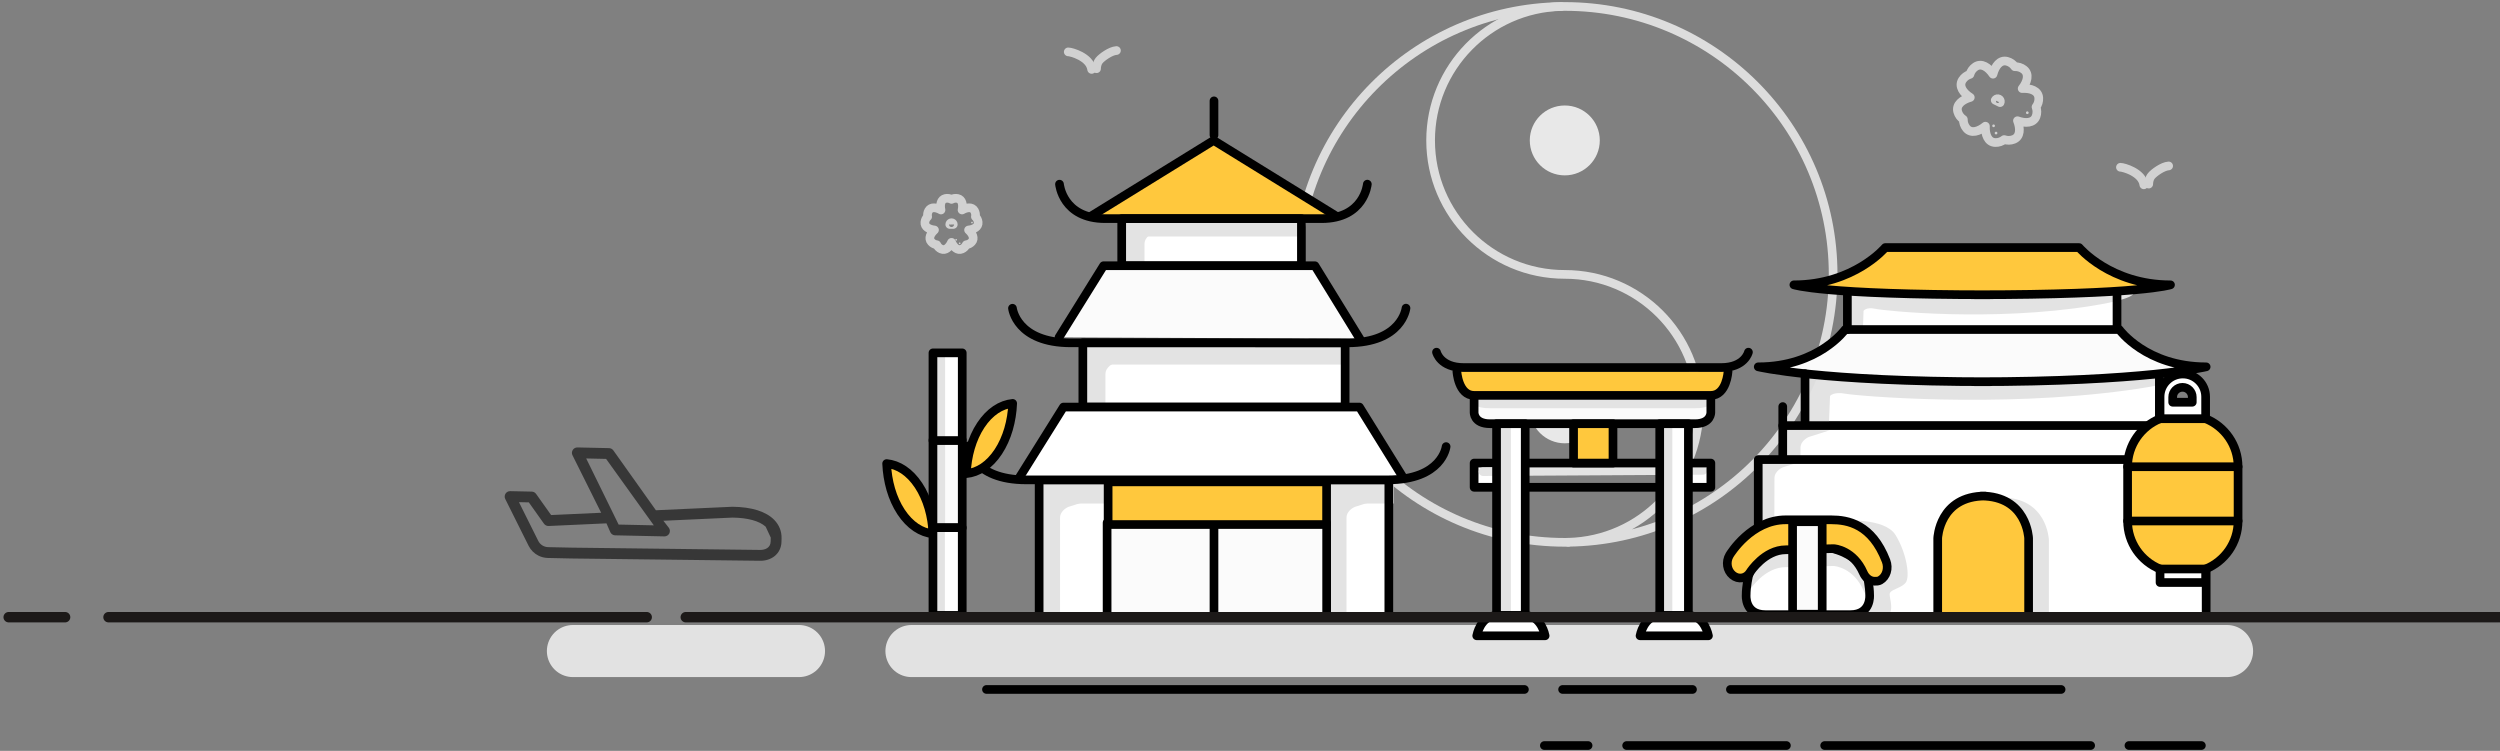 <?xml version="1.0" encoding="utf-8"?>
<!-- Generator: Adobe Illustrator 16.0.2, SVG Export Plug-In . SVG Version: 6.00 Build 0)  -->
<!DOCTYPE svg PUBLIC "-//W3C//DTD SVG 1.1//EN" "http://www.w3.org/Graphics/SVG/1.1/DTD/svg11.dtd">
<svg version="1.1" id="Layer_1" xmlns="http://www.w3.org/2000/svg" xmlns:xlink="http://www.w3.org/1999/xlink" x="0px" y="0px"
	 width="576px" height="173px" viewBox="0 0 576 173" enable-background="new 0 0 576 173" xml:space="preserve">
<rect x="0" y="0" width="576" height="173" fill="#808080" stroke="none"/>
<title>17D605AB-B677-4C28-ABC8-431E1677DFEB</title>
<desc>Created with sketchtool.</desc>
<g id="Page-1_1_">
	<g id="_x31_07_x5F_M2U_x5F_Planner_x5F_Travel" transform="translate(-704, -236)">
		<g id="Group-15" transform="translate(706, 237)">
			<g id="Page-1" transform="translate(130, 0)">
				<polygon id="Fill-1" fill="#FFFFFF" points="278.745,104.15 365.361,104.15 365.361,96.758 278.745,96.758 				"/>
				<path id="Path-14-Copy" fill="#E3E3E3" d="M289.473,98.171l-4.677,1.492c0,0-1.962,0.76-1.962,2.549s-0.065,27.482-0.065,27.482
					h-3.233l0.057-31.806L289.473,98.171z"/>
				<polygon id="Fill-2" fill="#FFFFFF" points="283.701,96.065 365.361,96.065 365.361,82.641 283.701,82.641 				"/>
				<path id="Path-13" fill="#E3E3E3" d="M289.384,96.61l0.26-6.389c0,0,0.789-1.02,3.521-0.51s34.831,3.291,64.831-0.77
					s-3.983-6.833-3.983-6.833l-69.933,2.598l-0.066,11.382L289.384,96.61z"/>
				<polygon id="Fill-3" fill="#FFFFFF" points="293.637,76.757 355.761,76.757 355.761,63.334 293.637,63.334 				"/>
				<path id="Path-13_1_" fill="#E3E3E3" d="M297.16,76.534l0.2-5.915c0,0,0.609-0.944,2.719-0.472
					c2.109,0.472,26.893,3.047,50.055-0.712s-3.076-6.326-3.076-6.326l-53.993,2.405l-0.051,10.537L297.16,76.534z"/>
				<path id="Fill-4" fill="#FFFFFF" d="M77.698,148.505h303.114H77.698z"/>
				<path id="Stroke-5" fill="none" stroke="#E2E2E2" stroke-width="12" stroke-linecap="round" stroke-linejoin="round" d="M78,149
					h303.114"/>
				<path id="Stroke-5-Copy" fill="none" stroke="#E2E2E2" stroke-width="12" stroke-linecap="round" stroke-linejoin="round" d="
					M0,149h52.086"/>
				<path id="Fill-7" fill="#FFFFFF" d="M95.283,157.851h123.942H95.283z"/>
				<path id="Stroke-8" fill="none" stroke="#000000" stroke-width="2" stroke-linecap="round" stroke-linejoin="round" d="
					M219.225,157.851H95.283"/>
				<path id="Stroke-82-Copy-3" fill="none" stroke="#000000" stroke-width="2" stroke-linecap="round" stroke-linejoin="round" d="
					M349.685,170.771h-61.281"/>
				<path id="Stroke-82-Copy-4" fill="none" stroke="#000000" stroke-width="2" stroke-linecap="round" stroke-linejoin="round" d="
					M279.589,170.771h-36.811"/>
				
					<path id="Stroke-82-Copy-3_1_" fill="none" stroke="#000000" stroke-width="2" stroke-linecap="round" stroke-linejoin="round" d="
					M375.199,170.771h-16.69"/>
				<path id="Stroke-82-Copy-5" fill="none" stroke="#000000" stroke-width="2" stroke-linecap="round" stroke-linejoin="round" d="
					M233.896,170.771h-10.076"/>
				<path id="Fill-9" fill="#FFFFFF" d="M228.022,157.851h29.928H228.022z"/>
				<path id="Stroke-10" fill="none" stroke="#000000" stroke-width="2" stroke-linecap="round" stroke-linejoin="round" d="
					M257.949,157.851h-29.927"/>
				<path id="Fill-11" fill="#FFFFFF" d="M266.687,157.851h76.191H266.687z"/>
				<path id="Stroke-12" fill="none" stroke="#000000" stroke-width="2" stroke-linecap="round" stroke-linejoin="round" d="
					M342.878,157.851h-76.191"/>
				<g id="Group-175" transform="translate(70, 0)">
					<path id="Stroke-27" fill="none" stroke="#DDDDDD" stroke-width="2" stroke-linecap="round" stroke-linejoin="round" d="
						M220.354,62.221c0-34.093-27.681-61.732-61.826-61.732c-0.268,0-0.532,0.007-0.798,0.01
						c-16.704,0.423-30.116,14.076-30.116,30.856c0,17.046,13.841,30.866,30.914,30.866c17.072,0,30.913,13.818,30.913,30.866
						c0,16.78-13.41,30.433-30.115,30.854C193.103,123.516,220.354,96.048,220.354,62.221L220.354,62.221z"/>
					<path id="Stroke-25" fill="none" stroke="#DDDDDD" stroke-width="2" stroke-linecap="round" stroke-linejoin="round" d="
						M157.729,0.499c-33.776,0.428-61.029,27.895-61.029,61.722c0,34.094,27.682,61.731,61.827,61.731
						c0.269,0,0.533-0.007,0.799-0.011"/>
					<path id="Fill-29" fill="#E8E8E8" d="M158.527,23.304c4.453,0,8.064,3.604,8.064,8.051s-3.611,8.051-8.064,8.051
						c-4.454,0-8.065-3.604-8.065-8.051S154.073,23.304,158.527,23.304"/>
					<path id="Fill-31" fill="#E8E8E8" d="M158.527,85.035c4.453,0,8.064,3.604,8.064,8.051c0,4.447-3.611,8.052-8.064,8.052
						c-4.454,0-8.065-3.604-8.065-8.052C150.462,88.64,154.073,85.035,158.527,85.035"/>
					<path id="Stroke-33" fill="none" stroke="#000000" stroke-width="2" stroke-linecap="round" stroke-linejoin="round" d="
						M285.76,74.929V65.77"/>
					<path id="Stroke-35" fill="none" stroke="#000000" stroke-width="2" stroke-linecap="round" stroke-linejoin="round" d="
						M295.515,96.108V85.105"/>
					<path id="Stroke-37" fill="none" stroke="#000000" stroke-width="2" stroke-linecap="round" stroke-linejoin="round" d="
						M300.649,92.674v12.212"/>
					<path id="Fill-39" fill="#FFC83D" d="M232.363,56.039c0,0-7.188,8.585-21.051,8.585c0,0,6.676,2.29,45.182,2.29H252.9
						c38.508,0,45.182-2.29,45.182-2.29c-13.862,0-21.05-8.585-21.05-8.585H232.363z"/>
					<path id="Stroke-41" fill="none" stroke="#000000" stroke-width="2" stroke-linecap="round" stroke-linejoin="round" d="
						M232.363,56.039c0,0-7.188,8.585-21.051,8.585c0,0,6.676,2.29,45.182,2.29H252.9c38.508,0,45.182-2.29,45.182-2.29
						c-13.862,0-21.05-8.585-21.05-8.585H232.363L232.363,56.039z"/>
					<path id="Fill-43" fill="#FBFBFB" d="M223.122,74.929c0,0-6.161,8.587-20.023,8.587c0,0,14.205,3.434,53.396,3.434H252.9
						c39.191,0,53.397-3.434,53.397-3.434c-13.863,0-20.024-8.587-20.024-8.587H223.122z"/>
					<path id="Stroke-45" fill="none" stroke="#000000" stroke-width="2" stroke-linecap="round" stroke-linejoin="round" d="
						M223.122,74.929c0,0-6.161,8.587-20.023,8.587c0,0,14.205,3.434,53.396,3.434H252.9c39.191,0,53.397-3.434,53.397-3.434
						c-13.863,0-20.024-8.587-20.024-8.587H223.122L223.122,74.929z"/>
					<path id="Stroke-47" fill="none" stroke="#000000" stroke-width="2" stroke-linecap="round" stroke-linejoin="round" d="
						M223.636,74.929v-8.014"/>
					<path id="Stroke-49" fill="none" stroke="#000000" stroke-width="2" stroke-linecap="round" stroke-linejoin="round" d="
						M213.881,96.108V85.105"/>
					<path id="Stroke-51" fill="none" stroke="#000000" stroke-width="2" stroke-linecap="round" stroke-linejoin="round" d="
						M208.746,92.674v12.212"/>
					<g id="Group-56" transform="translate(208.007, 96.241)">
						<path id="Fill-53" fill="#FFFFFF" d="M0.739,0.822h91.903"/>
						<path id="Stroke-55" fill="none" stroke="#000000" stroke-width="2" stroke-linecap="round" stroke-linejoin="round" d="
							M0.739,0.822h91.903"/>
					</g>
					<g id="Group-60" transform="translate(202.535, 103.889)">
						<polyline id="Fill-57" fill="#FFFFFF" points="0.563,37.251 0.563,0.996 53.96,0.996 50.366,0.996 103.763,0.996 
							103.763,37.251 						"/>
						<path id="Path-15" fill="#E3E3E3" d="M20.181,15.058c0,0,9.486-0.701,11.988,3.281c2.502,3.984,3.487,9.709,2.328,11.065
							s-3.656,1.495-3.656,2.64s1.063,3.7-0.452,4.936c-1.516,1.236-9.04,0.023-9.04,0.023l-8.092-1.77l1.867-7.447L20.181,15.058z"
							/>
						<path id="Path-14" fill="#E3E3E3" d="M10.937,1.282L6.261,2.774c0,0-1.962,0.76-1.962,2.549S4.233,32.805,4.233,32.805H1
							L1.056,1L10.937,1.282z"/>
						
							<polyline id="Stroke-59" fill="none" stroke="#000000" stroke-width="2" stroke-linecap="round" stroke-linejoin="round" points="
							0.563,37.251 0.563,0.996 53.96,0.996 50.366,0.996 103.763,0.996 103.763,37.251 						"/>
					</g>
					<g id="Group-64" transform="translate(244.118, 112.63)">
						<path id="Fill-61" fill="#E3E3E3" d="M5,28.858V10.731C5,10.731,5.342,1,15.952,1h-0.962c10.612,0,10.954,9.73,10.954,9.73
							v18.127"/>
						<path id="Fill-61_1_" fill="#FFC83D" d="M0.331,28.51V10.382c0,0,0.343-9.73,10.953-9.73h-0.962
							c10.612,0,10.954,9.73,10.954,9.73V28.51"/>
						<path id="Stroke-63" fill="none" stroke="#000000" stroke-width="2" stroke-linecap="round" stroke-linejoin="round" d="
							M0.331,28.51V10.382c0,0,0.343-9.73,10.953-9.73h-0.962c10.612,0,10.954,9.73,10.954,9.73V28.51"/>
					</g>
					<path id="Stroke-65" fill="none" stroke="#000000" stroke-width="2" stroke-linecap="round" stroke-linejoin="round" d="
						M316.639,141.14H194.666"/>
					<polygon id="Fill-67" fill="#FFC83D" points="313.652,119.035 313.652,106.531 300.927,104.453 288.201,106.531 
						288.201,119.035 300.927,121.113 					"/>
					
						<polygon id="Stroke-69" fill="none" stroke="#000000" stroke-width="2" stroke-linecap="round" stroke-linejoin="round" points="
						313.652,119.035 313.652,106.531 300.927,104.453 288.201,106.531 288.201,119.035 300.927,121.113 					"/>
					<path id="Fill-71" fill="#FFC83D" d="M306.177,95.469l-5.25-1.039l-5.252,1.039c-4.381,1.768-7.474,6.054-7.474,11.063h25.451
						C313.652,101.522,310.559,97.236,306.177,95.469"/>
					<path id="Stroke-73" fill="none" stroke="#000000" stroke-width="2" stroke-linecap="round" stroke-linejoin="round" d="
						M306.177,95.469l-5.25-1.039l-5.252,1.039c-4.381,1.768-7.474,6.054-7.474,11.063h25.451
						C313.652,101.522,310.559,97.236,306.177,95.469L306.177,95.469z"/>
					<path id="Fill-75" fill="#FFC83D" d="M288.201,119.035c0,5.01,3.092,9.297,7.475,11.063l5.251,1.039l5.25-1.039
						c4.383-1.766,7.475-6.053,7.475-11.063H288.201z"/>
					<path id="Stroke-77" fill="none" stroke="#000000" stroke-width="2" stroke-linecap="round" stroke-linejoin="round" d="
						M288.201,119.035c0,5.01,3.092,9.297,7.475,11.063l5.251,1.039l5.25-1.039c4.383-1.766,7.475-6.053,7.475-11.063H288.201
						L288.201,119.035z"/>
					<path id="Fill-79" fill="#FFFFFF" d="M300.845,88.242c1.242,0,2.253,1.01,2.253,2.251v1.183h-4.508v-1.183
						C298.59,89.252,299.602,88.242,300.845,88.242 M300.927,85.173c-2.896,0-5.252,2.352-5.252,5.244v5.051h10.502v-5.051
						C306.177,87.525,303.822,85.173,300.927,85.173"/>
					<path id="Stroke-81" fill="none" stroke="#000000" stroke-width="2" stroke-linecap="round" stroke-linejoin="round" d="
						M300.845,88.242c1.242,0,2.253,1.01,2.253,2.251v1.183h-4.508v-1.183C298.59,89.252,299.602,88.242,300.845,88.242
						L300.845,88.242z M300.927,85.173c-2.896,0-5.252,2.352-5.252,5.244v5.051h10.502v-5.051
						C306.177,87.525,303.822,85.173,300.927,85.173L300.927,85.173z"/>
					<polygon id="Fill-83" fill="#FFFFFF" points="295.676,133.214 306.178,133.214 306.178,130.098 295.676,130.098 					"/>
					
						<polygon id="Stroke-85" fill="none" stroke="#000000" stroke-width="2" stroke-linecap="round" stroke-linejoin="round" points="
						295.676,133.214 306.178,133.214 306.178,130.098 295.676,130.098 					"/>
					<path id="Stroke-86" fill="none" stroke="#000000" stroke-width="2" stroke-linecap="round" stroke-linejoin="round" d="
						M77.703,22.234v7.894"/>
					<g id="Group-89" transform="translate(49.337, 30.685)">
						<polyline id="Fill-87" fill="#FFC83D" points="56.318,17.974 28.29,0.668 0.261,17.974 						"/>
						
							<polyline id="Stroke-88" fill="none" stroke="#000000" stroke-width="2" stroke-linecap="round" stroke-linejoin="round" points="
							56.318,17.974 28.29,0.668 0.261,17.974 						"/>
					</g>
					<polygon id="Fill-90" fill="#FFFFFF" points="56.441,60.225 97.845,60.225 97.845,49.37 56.441,49.37 					"/>
					<polygon id="Fill-90_1_" fill="#E3E3E3" points="56.441,53.49 97.845,53.49 97.845,49.37 56.441,49.37 					"/>
					<path id="Path-14_1_" fill="#E3E3E3" d="M68.331,51.194l-4.677,1.492c0,0-1.962,0.76-1.962,2.549s0,7.042,0,7.042h-5.233
						V49.914L68.331,51.194z"/>
					
						<polygon id="Stroke-91" fill="none" stroke="#000000" stroke-width="2" stroke-linecap="round" stroke-linejoin="round" points="
						56.441,60.225 97.845,60.225 97.845,49.37 56.441,49.37 					"/>
					<polygon id="Fill-92" fill="#FFFFFF" points="47.488,92.788 107.917,92.788 107.917,77.987 47.488,77.987 					"/>
					<polygon id="Fill-92_1_" fill="#E3E3E3" points="47.488,82.997 107.917,82.997 107.917,77.987 47.488,77.987 					"/>
					<path id="Path-14_2_" fill="#E3E3E3" d="M59.331,81.194l-4.677,1.492c0,0-1.962,0.76-1.962,2.549s0,7.042,0,7.042h-5.233
						V79.914L59.331,81.194z"/>
					
						<polygon id="Stroke-93" fill="none" stroke="#000000" stroke-width="2" stroke-linecap="round" stroke-linejoin="round" points="
						47.488,92.788 107.917,92.788 107.917,77.987 47.488,77.987 					"/>
					<polygon id="Fill-94" fill="#FFFFFF" points="37.417,141.14 117.987,141.14 117.987,109.564 37.417,109.564 					"/>
					<polygon id="Fill-94_1_" fill="#E3E3E3" points="37,115.014 53.13,115.014 53.13,107 37,107 					"/>
					<path id="Path-14_3_" fill="#E3E3E3" d="M48.872,114.28l-4.677,1.492c0,0-1.962,0.76-1.962,2.549v22.835H37V113L48.872,114.28z
						"/>
					<polygon id="Fill-94_2_" fill="#E3E3E3" points="103,115.014 119.13,115.014 119.13,107 103,107 					"/>
					<path id="Path-14_4_" fill="#E3E3E3" d="M114.872,114.28l-4.677,1.492c0,0-1.962,0.76-1.962,2.549v22.835H103V113
						L114.872,114.28z"/>
					
						<polygon id="Stroke-95" fill="none" stroke="#000000" stroke-width="2" stroke-linecap="round" stroke-linejoin="round" points="
						37.417,141.14 117.987,141.14 117.987,109.564 37.417,109.564 					"/>
					<g id="Group-98" transform="translate(41.677, 60.185)">
						<polyline id="Fill-96" fill="#FBFBFB" points="69.639,16.891 59.276,0.039 10.585,0.039 0.333,16.511 						"/>
						
							<polyline id="Stroke-97" fill="none" stroke="#000000" stroke-width="2" stroke-linecap="round" stroke-linejoin="round" points="
							69.639,16.891 59.276,0.039 10.585,0.039 0.333,16.511 						"/>
					</g>
					<path id="Stroke-99" fill="none" stroke="#000000" stroke-width="2" stroke-linecap="round" stroke-linejoin="round" d="
						M121.941,69.997c0,0-0.881,7.99-13.482,7.99H44.756c-12.602,0-13.483-7.965-13.483-7.965"/>
					<g id="Group-102" transform="translate(31.828, 91.87)">
						<polyline id="Fill-100" fill="#FFFFFF" points="89.262,16.837 79.392,0.918 11.191,0.918 0.927,17.332 						"/>
						
							<polyline id="Stroke-101" fill="none" stroke="#000000" stroke-width="2" stroke-linecap="round" stroke-linejoin="round" points="
							89.262,16.837 79.392,0.918 11.191,0.918 0.927,17.332 						"/>
					</g>
					<path id="Stroke-103" fill="none" stroke="#000000" stroke-width="2" stroke-linecap="round" stroke-linejoin="round" d="
						M131.183,101.898c0,0-0.881,7.665-13.482,7.665H34.488c-12.602,0-13.484-7.802-13.484-7.802"/>
					<path id="Stroke-104" fill="none" stroke="#000000" stroke-width="2" stroke-linecap="round" stroke-linejoin="round" d="
						M113.032,41.428c0,0-0.689,7.943-10.547,7.943h-49.83c-9.858,0-10.547-7.941-10.547-7.941"/>
					<g id="Group-107" transform="translate(0.094, 141.037)">
						<path id="Fill-105" fill="#FFFFFF" d="M205.275,0.103H0.001"/>
						<path id="Stroke-106" fill="none" stroke="#000000" stroke-width="2" stroke-linecap="round" stroke-linejoin="round" d="
							M205.275,0.103H0.001"/>
					</g>
					<g id="Group-110" transform="translate(51.525, 119.185)">
						<path id="Fill-108" fill="#FFFFFF" d="M50.237,0.245H0.998"/>
						<path id="Stroke-109" fill="none" stroke="#000000" stroke-width="2" stroke-linejoin="round" d="M50.237,0.245H0.998"/>
					</g>
					<polygon id="Fill-111" fill="#FBFBFB" points="53.076,141.14 103.661,141.14 103.661,119.432 53.076,119.432 					"/>
					
						<polygon id="Stroke-112" fill="none" stroke="#000000" stroke-width="2" stroke-linecap="round" stroke-linejoin="round" points="
						53.076,141.14 103.661,141.14 103.661,119.432 53.076,119.432 					"/>
					<g id="Group-115" transform="translate(77.694, 119.185)">
						<path id="Fill-113" fill="#FFFFFF" d="M0.009,22.342V0.741"/>
						<path id="Stroke-114" fill="none" stroke="#000000" stroke-width="2" stroke-linejoin="round" d="M0.009,22.342V0.741"/>
					</g>
					<polygon id="Fill-116" fill="#FFC83D" points="53.311,119.855 103.648,119.855 103.648,110.021 53.311,110.021 					"/>
					
						<polygon id="Stroke-117" fill="none" stroke="#000000" stroke-width="2" stroke-linecap="round" stroke-linejoin="round" points="
						53.311,119.855 103.648,119.855 103.648,110.021 53.311,110.021 					"/>
					<path id="Stroke-118" fill="none" stroke="#D1D1D1" stroke-width="2" stroke-linecap="round" stroke-linejoin="round" d="
						M293.068,41.417c0.005-0.464,0.1-1.263,0.609-1.897c0.554-0.689,2.599-2.205,3.978-2.289"/>
					<path id="Stroke-119" fill="none" stroke="#D1D1D1" stroke-width="2" stroke-linecap="round" stroke-linejoin="round" d="
						M286.549,37.542c0.67-0.009,5.008,1.163,5.392,4.041"/>
					<path id="Stroke-120" fill="none" stroke="#D1D1D1" stroke-width="2" stroke-linecap="round" stroke-linejoin="round" d="
						M50.643,14.829c0.005-0.464,0.099-1.263,0.609-1.896c0.554-0.691,2.598-2.206,3.978-2.289"/>
					<path id="Stroke-121" fill="none" stroke="#D1D1D1" stroke-width="2" stroke-linecap="round" stroke-linejoin="round" d="
						M44.124,10.953c0.669-0.008,5.007,1.162,5.393,4.041"/>
					<path id="Fill-122" fill="#FFC83D" d="M28.002,103.089c-2.046,3.102-4.676,4.778-7.353,5.031
						c0.167-4.058,1.273-8.045,3.318-11.146c2.046-3.101,4.676-4.776,7.354-5.03C31.153,96.002,30.048,99.988,28.002,103.089"/>
					<path id="Stroke-123" fill="none" stroke="#000000" stroke-width="2" stroke-linecap="round" stroke-linejoin="round" d="
						M28.002,103.089c-2.046,3.102-4.676,4.778-7.353,5.031c0.167-4.058,1.273-8.045,3.318-11.146
						c2.046-3.101,4.676-4.776,7.354-5.03C31.153,96.002,30.048,99.988,28.002,103.089L28.002,103.089z"/>
					<path id="Fill-124" fill="#FFC83D" d="M5.602,116.954c2.046,3.103,4.675,4.778,7.353,5.03
						c-0.167-4.057-1.273-8.043-3.318-11.146c-2.046-3.101-4.676-4.776-7.354-5.03C2.451,109.867,3.556,113.854,5.602,116.954"/>
					<path id="Stroke-125" fill="none" stroke="#000000" stroke-width="2" stroke-linecap="round" stroke-linejoin="round" d="
						M5.602,116.954c2.046,3.103,4.675,4.778,7.353,5.03c-0.167-4.057-1.273-8.043-3.318-11.146
						c-2.046-3.101-4.676-4.776-7.354-5.03C2.451,109.867,3.556,113.854,5.602,116.954L5.602,116.954z"/>
					<polygon id="Fill-126" fill="#FBFBFB" points="13,120.207 19.746,120.207 19.746,100 13,100 					"/>
					<polygon id="Fill-130" fill="#E3E3E3" points="13,120.207 15.75,120.207 15.75,100 13,100 					"/>
					
						<polygon id="Stroke-127" fill="none" stroke="#000000" stroke-width="2" stroke-linecap="round" stroke-linejoin="round" points="
						12.954,120.609 19.7,120.609 19.7,100.401 12.954,100.401 					"/>
					<polygon id="Fill-128" fill="#FFFFFF" points="13,100.207 19.746,100.207 19.746,80 13,80 					"/>
					<polygon id="Fill-130_1_" fill="#E3E3E3" points="13,100.207 15.75,100.207 15.75,80 13,80 					"/>
					
						<polygon id="Stroke-129" fill="none" stroke="#000000" stroke-width="2" stroke-linecap="round" stroke-linejoin="round" points="
						12.954,100.504 19.7,100.504 19.7,80.298 12.954,80.298 					"/>
					<polygon id="Fill-130_2_" fill="#FFFFFF" points="12.954,140.783 19.7,140.783 19.7,120.576 12.954,120.576 					"/>
					<polygon id="Fill-130_3_" fill="#E3E3E3" points="12.954,140.783 15.704,140.783 15.704,120.576 12.954,120.576 					"/>
					
						<polygon id="Stroke-131" fill="none" stroke="#000000" stroke-width="2" stroke-linecap="round" stroke-linejoin="round" points="
						12.954,140.783 19.7,140.783 19.7,120.576 12.954,120.576 					"/>
					<path id="Stroke-132" fill="none" stroke="#D1D1D1" stroke-width="2" stroke-linecap="round" stroke-linejoin="round" d="
						M23.366,50.199c0.114,1.075-0.964,1.656-2.209,1.791c0.928,0.839,1.458,1.941,0.733,2.745
						c-0.341,0.378-0.791,0.598-1.259,0.654c-0.199,0.427-0.547,0.788-1.012,0.993c-0.989,0.441-1.875-0.403-2.388-1.544
						c-0.515,1.141-1.4,1.985-2.39,1.544c-0.464-0.206-0.812-0.566-1.011-0.993c-0.468-0.057-0.919-0.276-1.259-0.654
						c-0.725-0.803-0.195-1.906,0.733-2.745c-1.245-0.135-2.322-0.716-2.209-1.791c0.053-0.506,0.289-0.947,0.634-1.267
						c-0.091-0.463-0.021-0.958,0.233-1.399c0.542-0.938,1.755-0.773,2.842-0.152c-0.257-1.225-0.037-2.426,1.023-2.651
						c0.497-0.106,0.992-0.019,1.404,0.21c0.412-0.229,0.905-0.316,1.403-0.21c1.06,0.225,1.279,1.427,1.023,2.651
						c1.088-0.622,2.3-0.786,2.842,0.152c0.254,0.44,0.324,0.936,0.233,1.399C23.078,49.252,23.313,49.693,23.366,50.199
						L23.366,50.199z M17.636,50.716c0-0.044-0.008-0.085-0.02-0.126c-0.052-0.162-0.206-0.278-0.385-0.278
						c-0.181,0-0.334,0.117-0.385,0.278c-0.013,0.041-0.021,0.082-0.021,0.126H17.636z"/>
					<path id="Fill-133" fill="#D1D1D1" d="M19.11,54.855c0.112,0,0.203,0.091,0.203,0.203c0,0.112-0.091,0.201-0.203,0.201
						c-0.111,0-0.202-0.089-0.202-0.201C18.908,54.946,18.999,54.855,19.11,54.855"/>
					<path id="Fill-134" fill="#D1D1D1" d="M18.3,54.047c0.112,0,0.203,0.091,0.203,0.203c0,0.11-0.091,0.201-0.203,0.201
						c-0.112,0-0.202-0.091-0.202-0.201C18.098,54.138,18.188,54.047,18.3,54.047"/>
					<path id="Fill-135" fill="#D1D1D1" d="M21.947,50.07c0.111,0,0.202,0.091,0.202,0.203c0,0.11-0.091,0.201-0.202,0.201
						c-0.112,0-0.203-0.091-0.203-0.201C21.745,50.161,21.836,50.07,21.947,50.07"/>
					<path id="Stroke-136" fill="none" stroke="#D1D1D1" stroke-width="2" stroke-linecap="round" stroke-linejoin="round" d="
						M267.107,25.84c-0.58,1.568-2.469,1.635-4.284,0.972c0.709,1.795,0.688,3.682-0.867,4.299c-0.729,0.291-1.503,0.286-2.19,0.044
						c-0.567,0.456-1.296,0.717-2.08,0.685c-1.672-0.066-2.32-1.839-2.249-3.768c-1.491,1.228-3.295,1.792-4.363,0.506
						c-0.502-0.603-0.737-1.34-0.72-2.066c-0.609-0.398-1.082-1.009-1.295-1.764c-0.453-1.608,1.035-2.771,2.895-3.3
						c-1.631-1.037-2.725-2.575-1.83-3.987c0.419-0.663,1.047-1.113,1.745-1.322c0.191-0.701,0.627-1.339,1.28-1.775
						c1.393-0.928,2.959,0.127,4.038,1.729c0.483-1.869,1.61-3.384,3.231-2.971c0.762,0.193,1.386,0.651,1.799,1.25
						c0.728-0.035,1.471,0.182,2.087,0.667c1.313,1.036,0.793,2.85-0.399,4.368c1.93-0.118,3.721,0.485,3.828,2.152
						c0.051,0.782-0.191,1.516-0.634,2.093C267.357,24.332,267.38,25.104,267.107,25.84L267.107,25.84z M258.821,22.643
						c0.029-0.06,0.05-0.124,0.059-0.187c0.038-0.26-0.094-0.526-0.343-0.649c-0.249-0.124-0.541-0.065-0.725,0.124
						c-0.045,0.046-0.082,0.1-0.112,0.158L258.821,22.643z"/>
					<path id="Fill-137" fill="#D1D1D1" d="M258.027,29.38c0.155,0.075,0.219,0.263,0.142,0.418
						c-0.076,0.153-0.264,0.217-0.419,0.141c-0.155-0.076-0.219-0.263-0.142-0.418C257.685,29.366,257.873,29.304,258.027,29.38"/>
					<path id="Fill-138" fill="#D1D1D1" d="M257.46,27.707c0.155,0.077,0.218,0.264,0.142,0.418
						c-0.075,0.154-0.264,0.218-0.418,0.142c-0.155-0.078-0.219-0.264-0.143-0.418C257.118,27.694,257.305,27.632,257.46,27.707"/>
					<path id="Fill-139" fill="#D1D1D1" d="M265.232,24.693c0.155,0.077,0.219,0.263,0.142,0.418
						c-0.076,0.154-0.265,0.218-0.419,0.142c-0.155-0.078-0.219-0.264-0.142-0.418C264.889,24.68,265.077,24.618,265.232,24.693"/>
					<g id="Group-142" transform="translate(136.879, 89.685)">
						<path id="Fill-140" fill="#FBFBFB" d="M55.295,0.414v3.902c0,0,0.104,2.62-3.654,2.62H28.779h-1.504H4.412
							c-3.759,0-3.654-2.62-3.654-2.62V0.414"/>
						<path id="Fill-140_1_" fill="#E3E3E3" d="M55.295,0.115v1.952c0,0,0.104,1.31-3.654,1.31H28.779h-1.504H4.412
							c-3.759,0-3.654-1.31-3.654-1.31V0.115"/>
						<path id="Stroke-141" fill="none" stroke="#000000" stroke-width="2" stroke-linecap="round" stroke-linejoin="round" d="
							M55.295,0.414v3.902c0,0,0.104,2.62-3.654,2.62H28.779h-1.504H4.412c-3.759,0-3.654-2.62-3.654-2.62V0.414"/>
					</g>
					<g id="Group-145" transform="translate(136.879, 104.981)">
						<polyline id="Fill-143" fill="#FFFFFF" points="5.931,6.293 0.758,6.293 0.758,0.71 5.92,0.71 						"/>
						
							<polyline id="Stroke-144" fill="none" stroke="#000000" stroke-width="2" stroke-linecap="round" stroke-linejoin="round" points="
							5.931,6.293 0.758,6.293 0.758,0.71 5.92,0.71 						"/>
					</g>
					<g id="Group-148" transform="translate(148.916, 110.444)">
						<path id="Fill-146" fill="#FFFFFF" d="M31.444,0.83H0.495"/>
						<path id="Stroke-147" fill="none" stroke="#000000" stroke-width="2" stroke-linecap="round" stroke-linejoin="round" d="
							M31.444,0.83H0.495"/>
					</g>
					<g id="Group-151" transform="translate(139.215, 104.981)">
						<polyline id="Fill-149" fill="#FFFFFF" points="48.195,0.71 52.968,0.71 52.968,6.293 48.195,6.293 						"/>
						<path id="Stroke-147_1_" fill="none" stroke="#E3E3E3" stroke-width="2" stroke-linecap="round" stroke-linejoin="round" d="
							M51.145,2.389l-50.65,0.3"/>
						
							<polyline id="Stroke-150" fill="none" stroke="#000000" stroke-width="2" stroke-linecap="round" stroke-linejoin="round" points="
							48.195,0.71 52.968,0.71 52.968,6.293 48.195,6.293 						"/>
					</g>
					<path id="Stroke-152" fill="none" stroke="#000000" stroke-width="2" stroke-linecap="round" stroke-linejoin="round" d="
						M149.41,105.691h31.131"/>
					<polygon id="Fill-153" fill="#FFFFFF" points="142.805,140.818 149.41,140.818 149.41,96.622 142.805,96.622 					"/>
					<polygon id="Fill-153_1_" fill="#E3E3E3" points="142.805,140.818 146.107,140.818 146.107,96.622 142.805,96.622 					"/>
					
						<polygon id="Stroke-154" fill="none" stroke="#000000" stroke-width="2" stroke-linecap="round" stroke-linejoin="round" points="
						142.805,140.818 149.41,140.818 149.41,96.622 142.805,96.622 					"/>
					<g id="Group-157" transform="translate(133.596, 84.222)">
						<path id="Fill-155" fill="#FFC83D" d="M62.545,0.363c0,0-0.314,5.515-3.967,5.515H31.399h-0.181H4.042
							c-3.655,0-3.968-5.515-3.968-5.515"/>
						<path id="Stroke-156" fill="none" stroke="#000000" stroke-width="2" stroke-linecap="round" stroke-linejoin="round" d="
							M62.545,0.363c0,0-0.314,5.515-3.967,5.515H31.399h-0.181H4.042c-3.655,0-3.968-5.515-3.968-5.515"/>
					</g>
					<polygon id="Fill-158" fill="#FFFFFF" points="180,141.196 186.607,141.196 186.607,97 180,97 					"/>
					<polygon id="Fill-153_2_" fill="#E3E3E3" points="180,141.196 183.303,141.196 183.303,97 180,97 					"/>
					
						<polygon id="Stroke-159" fill="none" stroke="#000000" stroke-width="2" stroke-linecap="round" stroke-linejoin="round" points="
						180.399,140.818 187.006,140.818 187.006,96.622 180.399,96.622 					"/>
					<g id="Group-162" transform="translate(137.973, 139.944)">
						<path id="Fill-160" fill="#FFFFFF" d="M8.153,0.874h3.304c3.731,0,4.566,4.664,4.566,4.664h-7.87H8.134h-7.87
							c0,0,0.835-4.664,4.567-4.664h3.303"/>
						<path id="Stroke-161" fill="none" stroke="#000000" stroke-width="2" stroke-linecap="round" stroke-linejoin="round" d="
							M8.153,0.874h3.304c3.731,0,4.566,4.664,4.566,4.664h-7.87H8.134h-7.87c0,0,0.835-4.664,4.567-4.664h3.303"/>
					</g>
					<g id="Group-165" transform="translate(175.178, 139.944)">
						<path id="Fill-163" fill="#FFFFFF" d="M8.578,0.874h3.304c3.731,0,4.566,4.664,4.566,4.664h-7.87H8.56H0.69
							c0,0,0.835-4.664,4.567-4.664H8.56"/>
						<path id="Stroke-164" fill="none" stroke="#000000" stroke-width="2" stroke-linecap="round" stroke-linejoin="round" d="
							M8.578,0.874h3.304c3.731,0,4.566,4.664,4.566,4.664h-7.87H8.56H0.69c0,0,0.835-4.664,4.567-4.664H8.56"/>
					</g>
					<polygon id="Fill-166" fill="#FFC83D" points="160.551,105.691 169.634,105.691 169.634,96.622 160.551,96.622 					"/>
					
						<polygon id="Stroke-167" fill="none" stroke="#000000" stroke-width="2" stroke-linecap="round" stroke-linejoin="round" points="
						160.551,105.691 169.634,105.691 169.634,96.622 160.551,96.622 					"/>
					<path id="Stroke-168" fill="none" stroke="#000000" stroke-width="2" stroke-linecap="round" stroke-linejoin="round" d="
						M200.838,80.139c0,0-0.842,3.544-6.27,3.544h-29.573h-29.753c-5.429,0-6.271-3.544-6.271-3.544"/>
					<path id="Fill-169" fill="#FFFFFF" d="M200.84,131.764c0,0-0.527,2.334-0.527,4.322c0,0-0.396,4.529,4.429,4.529h19.598
						c4.824,0,4.424-4.529,4.424-4.529c0-1.988-0.534-4.33-0.534-4.33s-1.645-7.122-14.469-7.122
						C213.76,124.634,203.357,123.734,200.84,131.764"/>
					<path id="Combined-Shape" fill="#E3E3E3" d="M200.316,135.781c0.048-1.914,0.523-4.018,0.523-4.018
						c2.517-8.029,12.92-7.13,12.92-7.13c12.824,0,14.469,7.122,14.469,7.122s0.534,2.342,0.534,4.33c0,0,0.019,0.209,0,0.535
						c-0.605-0.321-1.123-0.892-1.455-1.647c-2.248-5.12-6.544-5.614-6.996-5.57c-0.114,0.017-10.88,0.265-10.88,0.265
						c-4.859,0-8.152,5.075-8.184,5.13C200.995,135.224,200.675,135.553,200.316,135.781z"/>
					<path id="Stroke-170" fill="none" stroke="#000000" stroke-width="2" stroke-linecap="round" stroke-linejoin="round" d="
						M200.84,131.764c0,0-0.527,2.334-0.527,4.322c0,0-0.396,4.529,4.429,4.529h19.598c4.824,0,4.424-4.529,4.424-4.529
						c0-1.988-0.534-4.33-0.534-4.33s-1.645-7.122-14.469-7.122C213.76,124.634,203.357,123.734,200.84,131.764L200.84,131.764z"/>
					<path id="Fill-171" fill="#FFC83D" d="M229.926,132.918c-1.08,0-2.087-0.734-2.618-1.944c-2.248-5.12-6.544-5.614-6.996-5.57
						c-0.114,0.017-10.88,0.265-10.88,0.265c-4.859,0-8.152,5.075-8.184,5.13c-0.922,1.552-2.733,1.808-4.047,0.714
						c-1.313-1.091-1.631-3.066-0.708-4.621c0.201-0.338,5.015-8.128,12.938-8.128h10.465c3.849,0,9.382,0.997,12.642,9.45
						c0.667,1.727,0.094,3.65-1.351,4.477C230.78,132.923,230.349,132.918,229.926,132.918"/>
					<path id="Stroke-172" fill="none" stroke="#000000" stroke-width="2" stroke-linecap="round" stroke-linejoin="round" d="
						M229.926,132.918c-1.08,0-2.087-0.734-2.618-1.944c-2.248-5.12-6.544-5.614-6.996-5.57c-0.114,0.017-10.88,0.265-10.88,0.265
						c-4.859,0-8.152,5.075-8.184,5.13c-0.922,1.552-2.733,1.808-4.047,0.714c-1.313-1.091-1.631-3.066-0.708-4.621
						c0.201-0.338,5.015-8.128,12.938-8.128h10.465c3.849,0,9.382,0.997,12.642,9.45c0.667,1.727,0.094,3.65-1.351,4.477
						C230.78,132.923,230.349,132.918,229.926,132.918L229.926,132.918z"/>
					<polygon id="Fill-173" fill="#FBFBFB" points="211.014,140.51 217.836,140.51 217.836,119.209 211.014,119.209 					"/>
					
						<polygon id="Stroke-174" fill="none" stroke="#000000" stroke-width="2" stroke-linecap="round" stroke-linejoin="round" points="
						211.014,140.51 217.836,140.51 217.836,119.209 211.014,119.209 					"/>
				</g>
			</g>
			<path id="Line" fill="none" stroke="#1C1918" stroke-width="2.4" stroke-linecap="round" stroke-linejoin="round" d="M156,141.2
				h572.504"/>
			<path id="Line-Copy" fill="none" stroke="#1C1918" stroke-width="2.4" stroke-linecap="round" stroke-linejoin="round" d="
				M23,141.2h124"/>
			<path id="Line-Copy_1_" fill="none" stroke="#1C1918" stroke-width="2.4" stroke-linecap="round" stroke-linejoin="round" d="
				M0,141.2h13"/>
		</g>
	</g>
</g>
<g id="Page-1_2_">
	<g id="_x31_07_x5F_M2U_x5F_Planner_x5F_Travel_1_" transform="translate(-51, -1504)">
		<g id="Group-21-Copy-11" transform="translate(30, 1481)">
			<g id="Group-26" transform="translate(20, 20)">
				
					<g id="plane" transform="translate(17.105, 11.962) rotate(16) translate(-17.105, -11.962) translate(1.605, 3.962)">
					<path id="Fill-1_1_" fill="#373737" d="M202.378,73.923c0.011,0.031,0.023,0.062,0.034,0.096l0.211,0.815
						c0.372,1.407-0.744,2.235-1.824,2.519L158.927,88.81l-5.238,1.383c-0.937,0.242-1.923-0.045-2.578-0.757l-6.738-7.352
						l2.2-0.581l4.717,3.765c0.333,0.267,0.774,0.342,1.179,0.208l12.63-4.255l1.443,1.737c0.188,0.205,0.434,0.338,0.698,0.385
						c0.176,0.032,0.362,0.028,0.541-0.022l10.97-2.889c0.456-0.118,0.808-0.488,0.905-0.948c0.096-0.461-0.075-0.941-0.442-1.234
						l-1.672-1.218l15.089-5.086c3.39-0.934,6.19-0.965,7.944-0.097L202.378,73.923z M167.872,80.716L156.49,68.134l4.439-1.165
						l14.784,11.682L167.872,80.716z M205.037,74.199l-0.214-0.816c-0.403-1.531-1.36-2.766-2.77-3.578
						c-2.354-1.35-5.853-1.44-10.121-0.256c-0.021,0.007-0.043,0.013-0.065,0.021l-16.647,5.608l-13.224-10.553
						c-0.31-0.247-0.715-0.33-1.097-0.23l-7.044,1.852c-0.421,0.111-0.756,0.435-0.879,0.858c-0.125,0.417-0.019,0.872,0.278,1.192
						l9.999,10.912l-10.938,3.686l-4.675-3.732c-0.307-0.245-0.714-0.331-1.096-0.231l-4.804,1.266
						c-0.423,0.109-0.757,0.437-0.88,0.854c-0.122,0.42-0.018,0.874,0.276,1.197l8.134,8.871c0.768,0.836,1.772,1.38,2.846,1.574
						c0.721,0.133,1.473,0.105,2.207-0.088l5.249-1.382l41.873-11.459c1.258-0.33,2.312-1.032,2.977-1.97
						C205.153,76.751,205.374,75.477,205.037,74.199L205.037,74.199z"/>
				</g>
			</g>
		</g>
	</g>
</g>
</svg>
